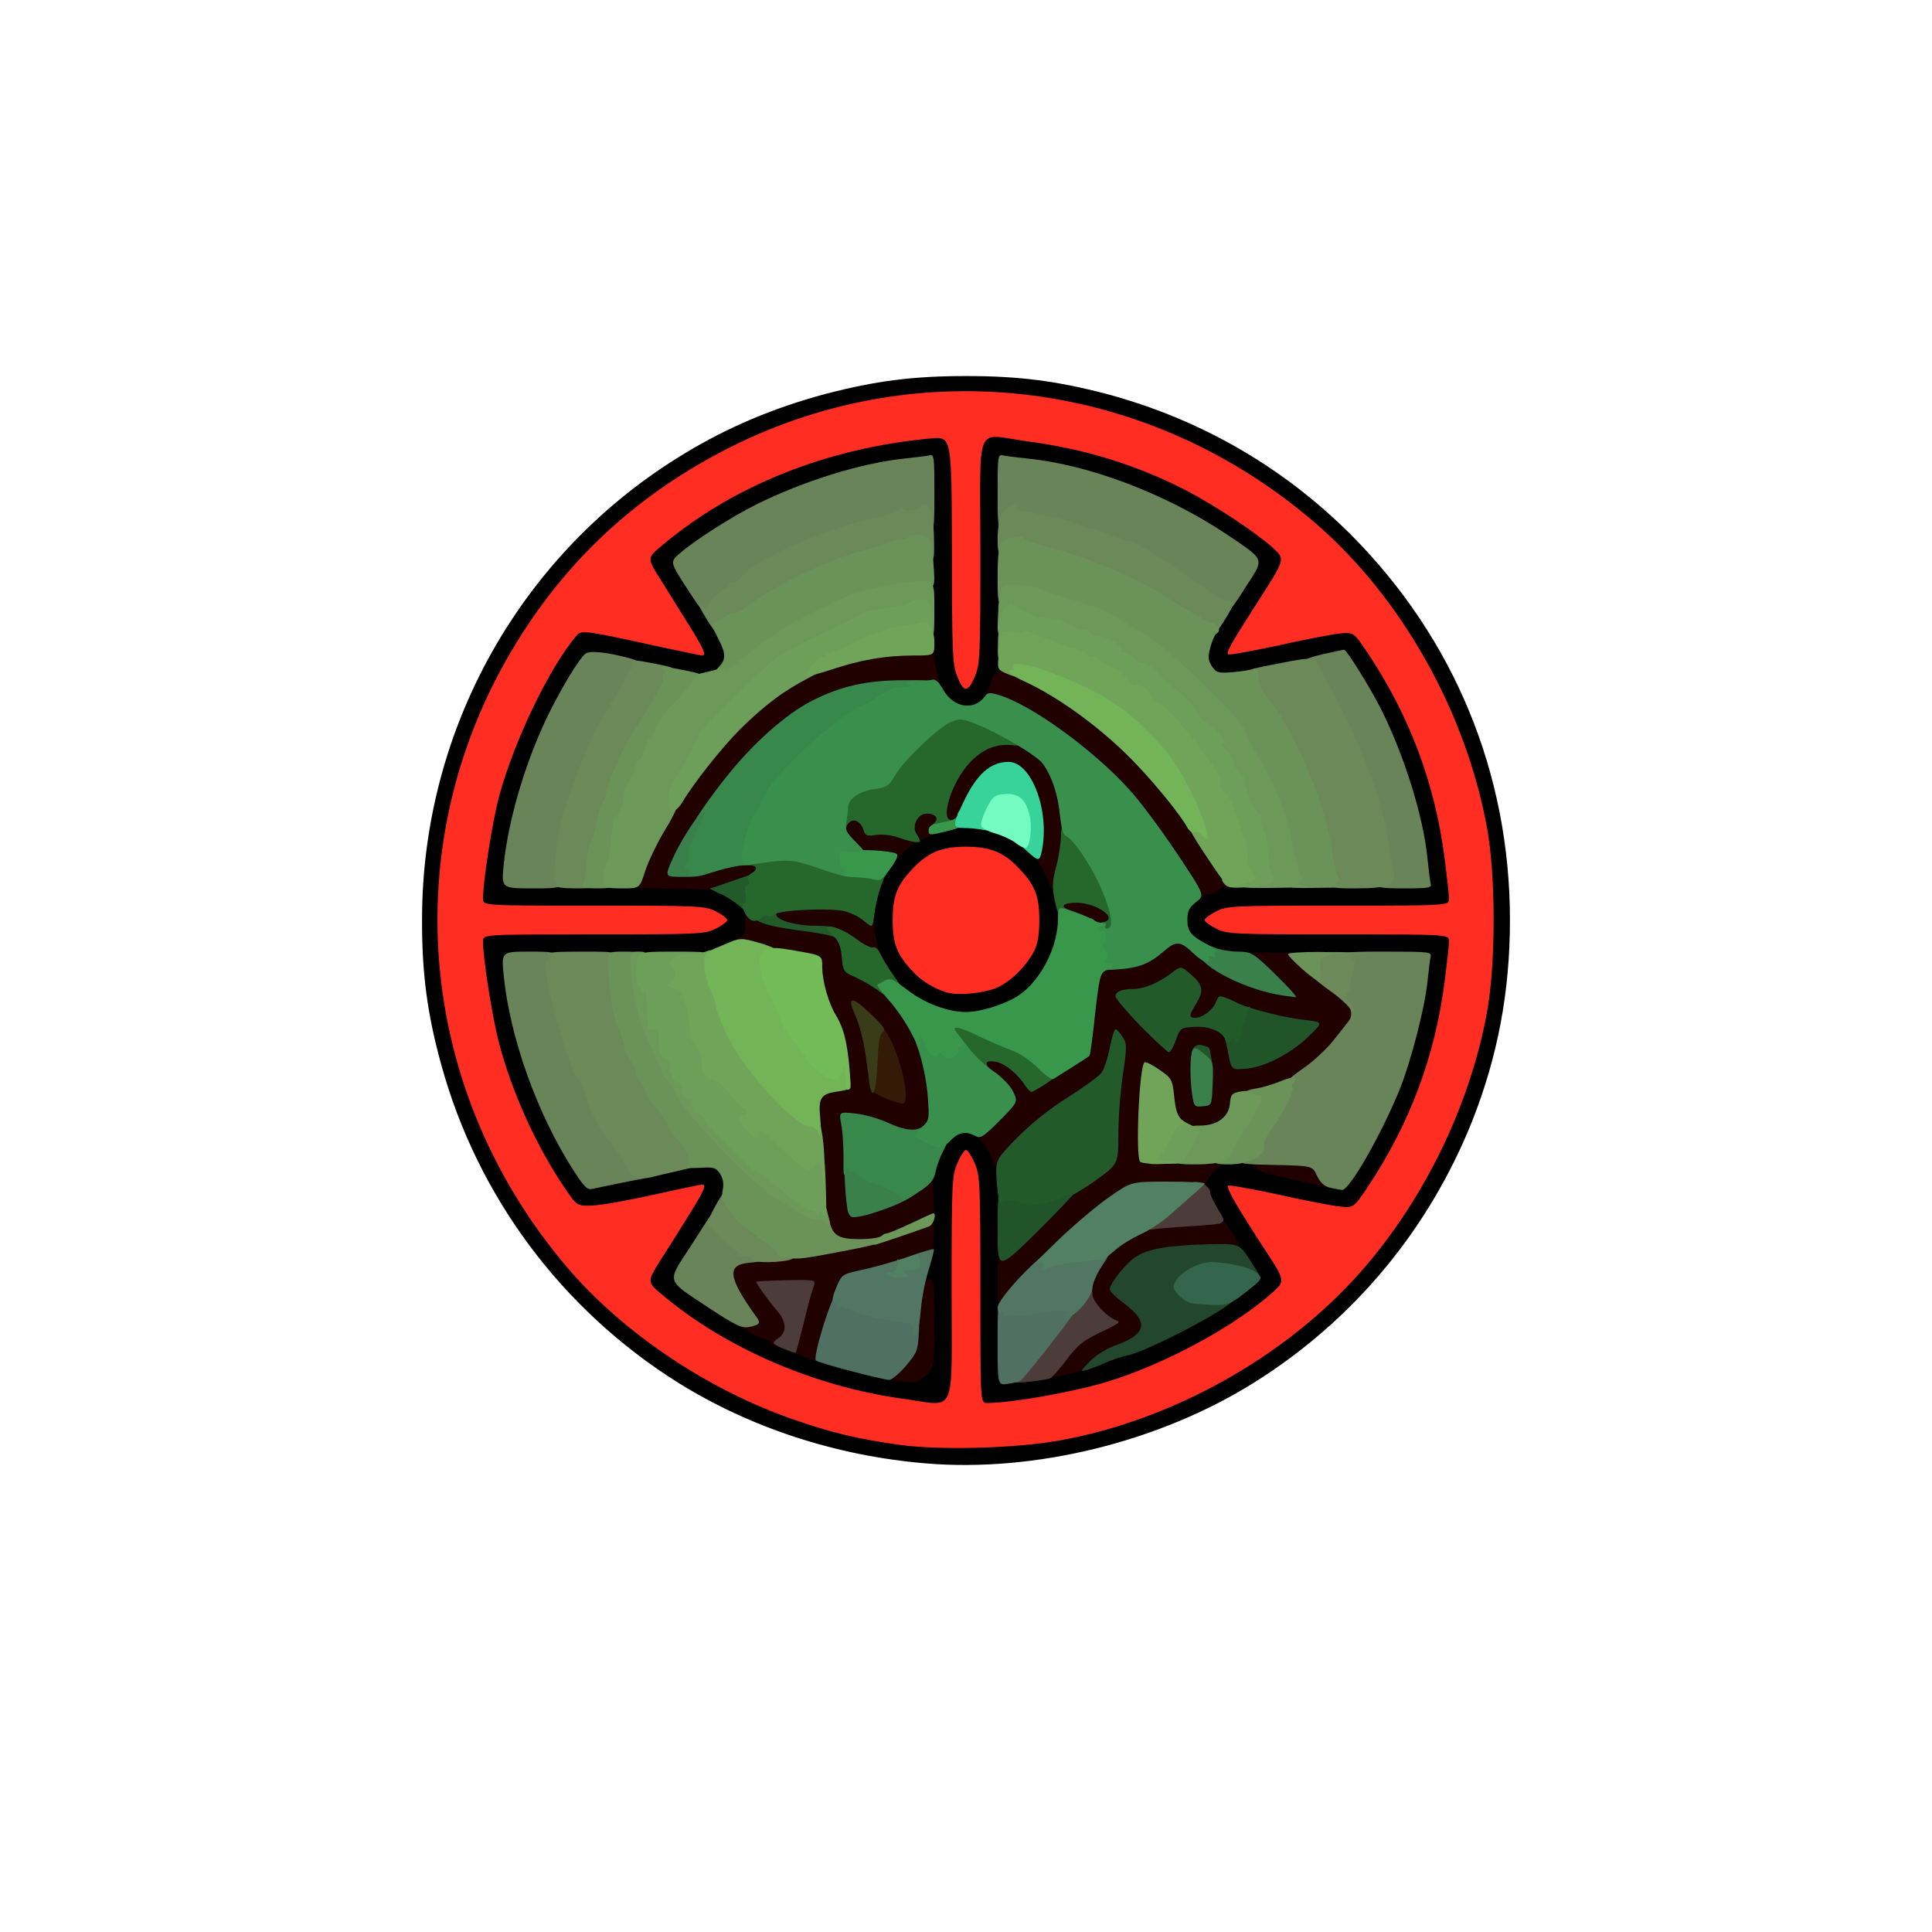 <svg id="a" class="img-fluid" width="672" height="672" version="1.1" viewBox="0 0 6720 6720" xmlns="http://www.w3.org/2000/svg">
 <g id="b">
  <path id="c" d="m3220 5090c-312-26-610-124-862-281-404-254-697-647-823-1105-49-177-68-321-67-509 1-662 346-1275 912-1617 153-93 313-160 492-208 173-45 302-62 488-62s315 17 488 62c325 87 614 253 851 490 359 360 553 830 553 1340 0 251-43 476-132 701-151 377-413 692-758 908-329 206-762 313-1142 281zm432-109c393-69 788-289 1050-586 221-251 381-578 440-903 30-166 30-421 0-584-59-323-218-650-435-898-347-395-917-644-1412-617-576 32-1107 332-1426 806-215 319-334 722-316 1066 32 576 332 1107 806 1426 394 265 850 367 1293 290z"/>
  <path id="d" d="m3110 4895c-306-42-617-176-837-362-71-60-70-77 8-201 112-177 107-166 74-158-121 31-277 56-323 54-56-3-56-3-99-68-100-148-183-334-228-505-28-107-55-296-55-381 0-54 0-54 388-54 237 0 393-4 402-10 38-25-26-30-402-30-388 0-388 0-388-54 0-164 51-405 122-581 77-189 194-378 238-383 21-2 251 40 344 64 34 8 39 19-73-158-78-124-79-141-8-201 255-216 602-350 964-373 102-7 102-7 105 399 2 223 7 409 11 413 22 22 27-48 27-418 0-398 0-398 58-398 140 1 375 46 526 102 167 61 363 173 484 275 73 63 72 77-28 232-44 69-78 126-77 128 2 2 55-9 118-23s151-28 195-31c82-6 82-6 131 68 146 219 234 453 268 716 8 63 15 139 15 169 0 54 0 54-387 54-238 0-394 4-403 10-38 25 26 30 403 30 387 0 387 0 387 54 0 30-7 106-15 169-34 263-122 497-268 716-49 74-49 74-131 68-44-3-132-17-195-31s-116-24-118-22 32 59 77 127c100 155 102 169 28 232-191 161-454 285-718 341-94 20-228 36-297 36-53 0-53 0-53-397 0-387-5-451-30-413-6 9-10 169-10 413 0 397 0 397-67 396-38-1-111-7-163-14zm580-146c47-11 103-28 125-39 22-10 56-21 75-25 86-17 440-215 440-246 0-6-17-36-38-67-65-97-112-179-112-196 0-9-5-16-11-16-20 0-4-89 22-116 21-22 30-24 116-24 70 0 93 3 93 13 0 8 37 21 108 35 59 12 116 25 128 28 18 5 28-5 61-58 118-186 214-447 238-641 7-58 7-58-347-55-348 2-354 2-403-20-79-36-85-45-85-123 0-65 1-69 33-93 19-15 40-26 48-26s20-5 27-12c9-9 102-11 373-9 361 3 361 3 354-56-24-194-120-455-238-641-35-57-42-63-65-57-130 32-272 58-344 62-84 5-87 4-104-21-13-21-15-39-11-82 5-48 17-74 81-176 42-65 76-123 76-128 0-13-174-127-264-172-161-81-359-144-514-163-54-7-54-7-50 369 2 278 0 377-9 380-6 3-14 18-18 34-13 61-73 92-150 78-44-9-70-36-90-94-12-38-15-107-15-410 0-364 0-364-52-357-217 27-473 124-663 251-100 66-118 81-114 91 2 5 38 62 78 127 66 105 75 125 79 176 4 49 1 61-17 79-32 32-118 28-301-14-85-19-157-35-161-35-20 0-136 212-190 347-35 90-84 273-94 356-6 57-6 57 352 57 359 0 359 0 414 28 68 34 83 63 74 140-6 57-6 57-70 85-64 27-64 27-420 27s-356 0-350 58c23 192 120 454 237 639 33 52 44 62 61 58 156-37 278-58 349-62 84-5 87-4 104 21 13 21 15 39 11 82-5 48-17 74-81 176-42 65-76 123-76 128 0 12 209 150 227 150 7 0 13 4 13 8 0 5 18 15 40 22s40 16 40 20 15 11 33 17c17 6 57 21 87 33 75 29 274 80 313 80 18 0 40-9 54-22 22-20 23-29 23-145 0-103-2-123-15-123-18 0-20-55-4-97 7-16 11-84 11-161-1-105 3-146 18-196 27-86 58-116 121-116 67 0 95 16 121 69 23 45 23 53 26 425 3 378 3 378 55 372 29-4 90-16 137-27z"/>
  <path d="m3235 3533c-88-27-147-79-200-179-21-39-25-61-25-132 0-240 125-371 354-372 200-1 331 122 343 322 15 232-123 380-351 377-39 0-93-7-121-16zm210-130c78-39 138-128 138-203 0-109-114-224-223-224s-223 115-223 224c-1 92 79 188 183 221 31 10 85 2 125-18z"/>
 </g>
 <g id="e" fill="#210000">
  <path id="f" d="m3118 4803c-49-5-49-23 2-80 22-25 40-55 40-67 1-40 20-203 26-220 3-9 15-16 25-16 12 0 16 5 13 15-4 9 0 15 10 15 14 0 16 19 16 152 0 151 0 152-27 180-15 15-36 27-47 26-12-1-38-3-58-5z"/>
  <path d="m3640 4773c0-35 72-123 126-154 44-26 44-26 24-44-16-15-20-31-20-85 0-56 4-73 29-112 63-100 139-134 317-144 132-7 132-7 168 51 21 31 34 60 31 64-4 3-64 9-133 12-145 7-196 23-242 75-16 19-30 38-29 42 0 4 19 21 42 37 39 29 42 34 45 84 4 62-11 84-67 102-20 7-56 22-81 35s-82 32-127 42c-83 19-83 19-83-5z"/>
  <path id="g" d="m2800 4720c-25-10-62-24-82-31-21-7-38-15-38-19s-18-13-40-20-40-17-40-22c0-4-7-8-16-8-11 0-15-6-11-19 2-10-8-40-24-67-31-53-40-143-16-161 6-6 57-13 112-16s130-11 166-18c66-12 66-12 51-42-10-20-18-82-24-181-5-83-11-188-14-234-7-92 1-112 45-112 47 0 55-12 48-80-3-39-15-81-32-114-36-67-55-131-55-182 0-42 0-42-47-49-27-3-87-15-135-26-73-17-88-24-88-40 0-10 7-19 15-19 14 0 21-37 15-79-1-10 9-12 39-9 33 3 41 0 41-13 0-22 39-29 164-29 168 0 203 17 208 100 2 30 10 65 16 77 12 22 11 23-23 23-20 0-45-5-56-10-16-9-19-7-19 9 0 14 16 27 55 45 110 50 199 175 230 321 20 97 20 229-1 249-23 23-124 21-172-3-20-10-53-23-72-28-35-10-35-10-31 120 4 175 2 170 71 146 30-11 80-35 112-54 94-59 95-58 96 103 1 75-2 142-6 149-8 12-140 55-225 73-56 11-59 14-78 57-10 25-31 87-47 139-15 52-31 94-37 93-5-1-30-9-55-19zm-22-200c9-35 9-35-34-32-43 4-43 4-11 42 17 22 33 36 34 32s6-23 11-42zm312-821c-11-31-27-64-35-75-13-17-14-14-9 41 8 91 13 105 37 114 31 12 33-12 7-80z"/>
  <path d="m3470 4454c0-96 0-96 118-211 64-62 152-139 195-169 77-54 77-54 77-168 0-63 3-123 7-133 6-16 4-16-18 3-13 11-64 46-114 77-53 33-122 89-170 137-44 44-85 80-91 80s-17-18-24-41c-8-22-24-50-37-62-12-12-23-26-23-32 0-5 23-32 50-60 58-59 58-71-1-109-35-23-39-31-39-66 0-40 0-40 44-40 58 0 85 11 123 50 32 33 32 33 113-16 49-30 82-57 85-69 2-11 9-74 16-140 6-66 16-126 21-132 6-8 33-13 65-13 59 0 99-16 151-61 26-23 42-29 78-29 41 0 52 6 97 46 48 43 111 81 175 105 27 10 27 10 0-18-16-16-28-38-28-50 0-19 6-20 93-20 91 0 92 1 137 37 25 20 71 56 103 79 56 41 57 42 57 92 0 27-4 55-10 62-5 7-27 35-49 63-70 92-173 153-296 175-63 12-64 13-67 47-5 55-42 77-133 77-95 0-112-14-121-102-5-50-11-66-30-78-22-14-23-14-29 38-3 28-5 88-3 132 3 80 3 80 141 83 113 2 137 5 137 17 0 8-6 15-13 15-16 0-51 37-60 63-4 9-2 17 3 17 6 0 10 4 10 9 0 4-54 6-120 3-119-5-119-5-202 52-48 33-146 119-234 206-83 83-159 150-168 150-14 0-16-14-16-96zm715-732c-10-56-18-28-9 35 6 43 9 50 12 29 2-16 1-45-3-64zm237-74c31-17 64-38 73-48 16-18 15-19-22-25-21-3-77-18-125-33-80-25-87-26-97-10-8 13-6 18 9 23 26 8 36 29 45 87 7 45 9 47 34 42 14-4 52-20 83-36zm-327-108c8 0 15-9 15-20 0-12 7-34 15-49 13-26 13-30-4-45-13-12-21-14-26-7-11 19-66 43-114 50-46 7-46 7 13 69 60 63 60 63 72 32 7-16 20-30 29-30z"/>
  <path id="h" d="m4485 4100c-74-16-119-31-117-38 1-7-7-12-19-12s-19-5-17-12c7-20 251-23 267-4 15 18 27 96 15 95-5-1-63-14-129-29z"/>
  <path id="i" d="m3760 3225c-14-7-37-18-52-23-21-9-28-21-37-62-12-56-51-139-74-159-12-9-13-19-6-44 5-18 9-43 9-58 0-47-31-129-61-164-30-33-32-34-59-20-38 20-72 62-101 128-23 54-25 55-76 66-72 14-136 45-165 80-24 28-27 28-96 23-67-4-75-7-102-39-32-36-41-98-18-121 22-22 84-15 105 12 14 18 30 25 71 28 46 5 52 3 52-14 0-42 19-58 65-58 25 0 45-4 45-10 0-30 48-128 79-163 47-52 85-67 168-67 78 0 125 24 162 83 49 80 68 287 36 393-22 74-23 74 48 74 39 0 75 6 97 18 32 16 35 21 35 62 0 45 0 45-50 47-27 1-61-4-75-12z"/>
  <path id="j" d="m4054 2983c-150-226-330-397-524-496-47-24-91-46-98-48-11-4-10-10 2-34 9-17 16-36 16-43s6-15 14-18 12-12 9-20c-16-43 146 17 264 97 125 85 250 201 345 319 20 25 75 103 122 175 85 128 106 183 67 170-10-3-24 1-31 10-7 8-21 15-31 15s-21 5-24 10c-16 25-40 0-131-137z"/>
  <path id="k" d="m2485 3100c-11-5-80-9-152-9-133-1-133-1-133-29 0-94 184-394 337-548 177-180 335-250 586-261 127-6 127-6 127 29 0 20 6 53 14 74 13 39 13 39-98 39-255 1-441 111-647 385-67 90-126 180-139 215-12 31-4 32 82 5 36-11 91-20 131-20 67 0 67 0 67 41 0 38-2 41-46 60-55 25-102 32-129 19z"/>
 </g>
 <g id="l" fill="#341b08">
  <path id="m" d="m3082 3821c-24-10-48-24-53-32-10-16-12-151-3-198 10-46 36-40 67 17 46 84 75 233 45 231-7-1-32-9-56-18z"/>
 </g>
 <g id="n" fill="#383c17">
  <path id="o" d="m3026 3778c-2-13-9-61-15-107s-22-107-35-137c-33-71-14-72 56-4 42 40 50 53 38 60-10 6-15 36-18 109-4 94-16 131-26 79z"/>
 </g>
 <g id="p" fill="#22472c">
  <path id="q" d="m3790 4736c21-22 57-45 92-57 106-39 114-80 31-143-29-21-53-44-53-51 0-21 59-95 93-115 43-27 112-38 245-42 113-3 113-3 154 61 45 72 50 69-85 42-53-11-60-10-97 10-22 13-40 26-40 30 0 18 36 32 95 37 36 2 65 8 65 12 0 24-298 181-370 195-19 4-53 15-75 25s-51 21-65 25c-24 7-23 5 10-29z"/>
 </g>
 <g id="r" fill="#22542a">
  <path id="s" d="m3470 4280c0-140 0-140 44-140 25 0 57 5 72 10 21 9 35 6 66-10 43-22 98-27 98-8 0 7-63 74-140 150-140 138-140 138-140-2z"/>
  <path id="t" d="m4273 3669c-5-30-13-61-17-70-5-11-1-18 12-21 14-4 22-18 27-47 5-31 11-41 21-37 57 22 160 47 218 53 69 8 69 8 22 54-62 61-152 109-219 116-53 5-53 5-64-48z"/>
  <path id="u" d="m4156 3691c-24-27-5-65 27-55 27 8 23 3 30 42 6 29 4 32-17 32-12 0-31-9-40-19z"/>
 </g>
 <g id="v" fill="#235a2a">
  <path id="w" d="m3570 4188c0-5-4-7-9-3-5 3-12 2-15-3-5-9-47-9-63 1-7 4-12-20-16-71-5-77-5-77 71-155 49-49 113-101 176-140 54-34 106-72 116-84 10-13 23-52 30-88s16-65 20-65 15 11 24 26c16 23 16 33 2 130-9 57-16 152-16 209 0 104 0 104-82 163-46 32-85 55-86 50-2-5-15-2-29 7-29 19-123 36-123 23z"/>
  <path id="x" d="m3968 3570c-48-50-88-97-88-104 0-17 22-26 61-26 37 0 89-21 133-55 34-26 34-26 70 6 41 36 44 55 16 101-25 41-25 48-2 48 25 0 62-28 72-56 9-23 10-23 47-8 21 9 43 20 49 25s15 5 19 1c5-4 4 0-1 8-4 8-9 20-11 25-19 81-30 108-37 90-5-15-9-17-15-6-7 11-11 10-20-6-14-28-60-45-112-41-42 3-45 5-59 46-8 23-19 42-24 42s-49-41-98-90z"/>
  <path id="y" d="m2905 3261c-5-5-46-14-90-20-150-19-184-30-224-72-20-21-56-47-81-58s-43-21-40-21 37-12 75-25c39-14 75-26 80-27 6-2 9 20 8 55-2 57-2 57 47 57 27 0 52 5 55 10 3 6-3 10-14 10-12 0-21 5-21 11 0 19 68 39 132 39 70 0 92 9 86 34-2 12-6 14-13 7z"/>
 </g>
 <g fill="#26672b">
  <path id="z" d="m3566 3776c-26-40-68-75-99-82-34-7-44 0-27 21 11 13 8 15-23 15-32 0-41-7-81-59-35-45-46-68-46-95 0-35 1-36 40-36 26 0 59 11 93 29 28 16 77 37 106 46 54 18 151 94 151 119 0 9-54 46-91 64-3 1-14-8-23-22z"/>
  <path id="aa" d="m3053 3444c-18-13-52-33-76-44-43-19-45-21-49-72-4-39-12-57-31-74-58-49 16-38 83 13 24 18 50 31 57 28 8-3 18 7 25 23 7 15 27 48 46 75 31 43 32 47 13 47-11 0-24 7-28 15-7 12-14 10-40-11z"/>
  <path id="ab" d="m3810 3236c0-18 6-25 23-28 63-9-15-68-90-68-43 0-57 12-28 24 24 9 18 26-9 26-22 0-26-7-37-57-10-49-9-68 5-120 9-34 16-80 16-102 0-42 9-49 44-35 51 19 165 238 166 316 0 58-8 68-51 68-35 0-39-3-39-24z"/>
  <path id="ac" d="m3007 3205c-15-14-45-29-67-35-48-13-226-5-245 10-8 7-19 9-24 6-5-4-16 0-23 7-7 8-21 12-31 9-21-5-44-55-28-60 6-2 8-16 4-33-3-18-1-29 5-29s9-7 5-16c-4-10 0-20 10-26 23-12 21-28-3-28-12 0-17-5-14-14 18-46 152-49 279-6 49 16 103 30 121 30 54 0 95 11 85 24-13 17-33 84-40 137-6 47-6 47-34 24z"/>
  <path id="ad" d="m3125 2913c-24-8-55-12-77-9-30 5-38 3-43-13-10-32-32-46-50-31-9 7-14 19-11 27s-2 13-14 13c-23 0-26-32-11-108 10-52 31-68 93-77 42-6 50-11 72-48 29-51 138-157 185-182 52-26 120-16 214 30 59 30 77 44 77 60 0 18-5 20-39 17-58-6-104 14-149 62-65 70-105 206-59 198 13-2 18 2 15 15-2 14-14 19-51 21-50 3-58-3-30-23 21-16 9-35-23-35s-54 42-36 71c7 10 12 21 12 24 0 9-33 3-75-12z"/>
 </g>
 <g id="ae" fill="#4c3d3a">
  <path id="af" d="m3520 4792c0-29 230-306 258-310 18-3 22 1 22 21 0 24 50 78 82 89 17 7 15 9-62 46-52 25-74 43-110 91-25 33-50 62-57 65-6 3-39 8-72 12-57 6-61 5-61-14z"/>
  <path id="ag" d="m2730 4693c-47-20-47-21-22-39 30-21 28-57-6-96-29-34-72-93-72-100 0-1 47-4 105-5 104-2 104-2 94 25-6 15-21 71-34 126-14 54-26 100-27 101-2 1-19-4-38-12z"/>
  <path id="ah" d="m3990 4261c0-27 137-151 168-151 25 0 52 21 52 41 0 6 13 33 29 59 29 47 29 47-83 54-61 4-124 9-139 11-22 4-27 2-27-14z"/>
 </g>
 <g id="ai" fill="#34654d">
  <path id="aj" d="m4144 4533c-12-2-32-15-44-28-21-22-22-28-11-49 18-32 81-66 123-66 61 0 142 20 162 39 18 18 17 20-40 65-55 43-63 46-114 45-30-1-65-4-76-6z"/>
 </g>
 <g id="ak" fill="#39804b">
  <path id="al" d="m2950 4216c-4-12-9-57-11-101-4-71-2-80 15-83 10-2 32 6 48 18s59 34 96 48c50 20 68 33 70 48 3 18-8 26-60 48-35 14-82 30-106 35-40 8-44 7-52-13z"/>
  <path id="am" d="m4146 3804c-8-64-7-136 3-152 6-10 15-7 40 14 31 26 32 28 29 103-3 76-3 76-34 79-30 3-31 1-38-44z"/>
  <path id="an" d="m4465 3463c-127-17-295-102-295-149 0-29 17-34 57-17 18 7 54 13 80 13 46 1 51 3 130 80 45 44 77 79 70 79-7-1-25-4-42-6z"/>
  <path id="ao" d="m2338 2990c36-81 113-194 135-198 28-6 21 51-14 113-27 48-30 62-24 100 6 45 6 45-59 45-64 0-64 0-38-60z"/>
 </g>
 <g id="ap" fill="#39884b">
  <path id="aq" d="m3137 4166c-3-7-37-26-76-40-38-15-75-34-81-41-7-8-16-12-21-9s-9-1-10-8-5-2-9 12c-5 16-7-1-6-50 0-41-3-95-8-119-8-44-8-44 48-38 31 3 81 17 112 31 64 30 106 33 128 10 14-14 16-14 16 0 0 9 15 23 33 32 17 9 33 17 34 18 2 2-6 20-17 41s-23 54-26 72c-5 25-17 41-48 62-61 41-63 42-69 27z"/>
  <path d="m2402 3043c-6-2-10-9-6-14 3-5 0-9-7-9-8 0-8-4-1-13 6-7 9-22 6-33-3-12 9-47 30-87 36-70 37-82 4-44-28 31 47-77 96-138 95-120 210-222 301-268 101-51 190-71 320-71 106-1 120 1 123 16s-4 18-32 18c-20 0-36 5-36 10 0 6-16 10-35 10-23 0-49 10-77 30-22 17-45 30-50 30s-39 20-76 44c-104 69-282 252-282 291 0 7-8 23-18 36-21 28-42 94-42 133 0 23-4 26-32 26-18 0-62 9-96 20-67 21-70 21-90 13z"/>
 </g>
 <g id="ar" fill="#39904c">
  <path id="as" d="m3230 3977c-25-12-47-23-49-24s9-14 24-29c27-27 28-30 22-110-3-47-17-115-31-158-15-42-26-79-26-81 0-3 15-5 33-5 27 0 35 5 44 30 12 33 36 39 59 15 22-22 27-19 62 28 17 24 55 61 85 81 32 22 61 52 71 73 17 36 17 36-47 101-57 57-67 63-85 53-33-18-58-13-88 18-29 29-29 29-74 8z"/>
  <path id="at" d="m3802 3308c-16-91-16-126 0-110 7 7 20 12 31 12 10 0 15 5 12 10-3 6-2 10 4 10 25 0 20-44-13-126s-102-187-130-197c-8-3-15-31-19-69-7-75-29-140-61-183-24-30-158-109-242-141-38-14-48-15-76-3-43 18-163 132-194 185-22 38-30 43-73 49-52 7-91 34-91 64 0 10-3 33-6 50-6 27-1 36 35 72 47 47 52 69 16 69-20 0-25 5-25 25 0 33-15 32-126-6-91-31-100-31-224-13-25 3-42 3-38-1 4-5 4-13-1-19-9-12 26-134 46-158 7-7 17-27 23-42 15-41 53-88 140-173 68-67 196-163 218-163 5 0 28-13 50-30 29-21 54-30 79-30 28 0 34-3 23-10s-4-10 27-10c23 0 48-3 56-6 10-3 22 8 38 35 35 63 107 74 144 24 11-15 18-15 51-5 112 34 326 189 452 328 35 38 108 136 163 218 100 150 100 150 70 173-25 20-31 32-31 62 0 42 13 57 75 89 22 12 34 21 27 22-7 0-10 5-6 12 5 8 2 9-10 5-9-4-14-3-11 2s0 13-6 16c-6 4-27-9-48-29-45-43-60-45-103-7-51 44-87 58-164 63-70 5-70 5-82-64z"/>
 </g>
 <g fill="#39974b">
  <path id="au" d="m3610 3715c-26-26-63-52-90-61-25-9-78-32-118-51-73-36-99-38-69-5 20 22 22 42 5 42-6 0-8 3-5 7 10 10-13 33-33 33-10 0-21-6-23-12-4-10-7-10-14-1-12 17-30 3-47-37-15-35-15-35-16-6 0 26-4 22-30-30-16-32-50-83-76-112-25-29-45-54-43-56s14-8 26-15c20-10 29-6 80 33 60 46 140 76 203 76 51 0 136-27 182-57 78-52 138-169 138-269 0-42 0-42 58-22 31 11 61 24 67 29 5 5 18 10 30 10 16 1 17 2 3 6-21 5-24 23-5 23 7 0 13 9 14 20s-3 20-9 20-4 10 5 24c12 17 13 26 4 35-8 8-7 11 6 11 24 0 21 13-5 25-21 9-24 22-39 152-8 79-17 144-20 146-4 4-99 64-125 80-6 3-30-14-54-38z"/>
  <path id="av" d="m3040 3059c-14-4-44-7-67-8-33-1-41-4-37-16 4-8 1-15-5-15s-11-14-11-31c0-31 1-31 35-26 20 3 33 2 31-2-6-9 113-2 131 8 9 5 3 20-20 52-28 39-35 44-57 38z"/>
  <path id="aw" d="m3230 2888c0-10 9-19 23-22 12-3 34-7 50-11 15-3 27-12 27-20s5-15 10-15c6 0 10 13 10 29 0 26-4 29-60 43-57 14-60 14-60-4z"/>
 </g>
 <g id="ax" fill="#4f7062">
  <path id="ay" d="m3470 4674c0-144 0-144 24-144 13 0 26 5 28 10 2 7 30 5 82-6 82-17 146-12 146 10 0 10-163 221-199 257-3 4-23 9-43 12-38 6-38 6-38-139z"/>
  <path id="az" d="m2960 4769c-63-16-118-33-122-37-12-12 54-223 70-230 8-3 29 2 46 10 58 28 101 40 173 50s72 10 69 75c-3 60-7 69-45 114-23 27-50 49-59 49-9-1-69-14-132-31z"/>
 </g>
 <g id="ba" fill="#517762">
  <path d="m3178 4644c-3-5-4-16-3-24 1-9-5-16-14-17-65-4-175-30-223-54-10-5-18-4-21 4-3 7-6 5-6-5-1-9-6-18-12-20s-3-20 10-50c19-46 19-46 98-63 43-10 114-30 158-46 44-15 81-26 83-24s-6 34-18 72c-12 37-24 100-27 138-6 70-16 105-25 89z"/>
  <path id="bb" d="m3709 4579c-12-7-12-9 1-10 10 0 9-3-5-8-10-4-46-2-80 5-74 16-135 18-135 3 0-5-4-7-10-4s-10-4-10-17c1-34 165-205 183-190 10 8 39 7 110-5 53-10 99-15 102-11 3 3-10 29-30 58-19 28-35 64-35 79-1 35-71 113-91 100z"/>
 </g>
 <g id="bc" fill="#528062">
  <path id="bd" d="m3095 4439c-19-7-18-10 5-13 15-2 30-28 23-41-4-5-3-7 1-3 4 3 19 0 33-7 15-8 30-12 35-9 13 8 9 52-4 51-7 0-22 1-33 2-17 1-18 3-5 11 8 5 11 10 5 11-5 0-17 2-25 3-8 2-24 0-35-5z"/>
  <path d="m3625 4410c13-22-7-31-28-13-12 10 25-27 82-82s138-123 180-152c76-53 76-53 204-53 70 0 127 3 127 6s-15 17-32 32c-18 15-55 48-83 73-27 25-75 57-105 71-31 14-72 39-92 57-21 18-39 32-42 32-4-1-9-1-13 0-5 1-15 2-23 3-103 11-151 20-156 27-3 5-10 9-15 9-6 0-7-4-4-10z"/>
 </g>
 <g id="be" fill="#6a8459">
  <path id="bf" d="m2470 4552c-157-104-152-87-68-217 39-61 72-112 74-114s21 13 42 35c59 61 90 84 112 84 15 0 20 7 20 24 0 22-5 25-41 28-83 6-78 50 23 190 15 21 10 26-28 34-24 4-46-6-134-64z"/>
  <path id="bg" d="m1996 4073c-127-197-222-462-244-680-8-83-8-83 90-83 97 0 97 0 97 53 0 28 4 74 10 100 21 91 74 242 92 262 9 11 21 34 25 50 11 50 54 135 83 164 14 15 35 45 46 66 11 22 26 44 33 48 11 7 18 47 8 47-5 0-139 27-174 35-19 5-29-5-66-62z"/>
  <path id="bh" d="m4626 4131c-19-4-33-17-45-41-16-35-16-35-144-38-121-2-127-4-127-23 0-12 8-23 20-26 13-3 24-19 30-43 5-20 27-59 47-85 20-27 42-63 48-81 7-22 30-45 75-76 36-24 84-69 108-99 23-30 47-59 52-66 18-22 11-51-17-73-26-20-26-23-15-66 7-24 12-58 12-74 0-30 0-30 156-30 143 0 155 1 150 18-2 9-7 49-11 87-9 89-55 268-94 368-63 157-177 358-203 356-7-1-26-4-42-8z"/>
  <path id="bi" d="m1752 3008c17-165 80-373 163-538 45-89 101-181 121-196 14-12 74-6 152 15 36 10 42 15 42 39 0 16-22 63-53 113-71 114-91 154-139 278-58 153-71 206-71 294-1 77-1 77-112 77s-111 0-103-82z"/>
  <path id="bj" d="m4790 3072c0-10 4-22 10-28 14-14-5-131-42-259-32-110-181-428-213-455-30-25-16-38 54-54 39-9 73-16 76-16 9 0 90 130 129 207 81 162 147 374 161 518 4 39 9 78 11 88 5 15-4 17-90 17s-96-2-96-18z"/>
  <path id="bk" d="m2393 2052c-63-97-63-97-30-126 48-43 182-129 267-171 164-82 368-145 516-160 38-4 77-9 87-11 16-5 17 6 17 130 0 129-1 136-20 136-13 0-20-7-20-20 0-26-23-26-131 0-230 56-393 130-491 222-17 15-34 28-39 28-11 0-59 49-59 60 0 6-8 10-17 10-12 0-41-37-80-98z"/>
  <path d="m4240 2121c-25-6-34-11-119-74-76-56-195-128-221-133-14-3-46-14-72-25-26-10-53-19-61-19s-28-7-45-16c-17-8-55-19-84-25-127-23-128-23-128-5 0 9-8 16-20 16-19 0-20-7-20-131 0-119 1-130 18-125 9 2 48 7 86 11 214 21 482 123 692 263 136 92 133 82 68 182-29 47-57 86-61 86-5 1-19-1-33-5z"/>
 </g>
 <g id="bl" fill="#6b8959">
  <path d="m2615 4380c4-6-7-10-25-10s-29-4-25-10c3-5 2-10-3-10-13 0-104-90-100-100 16-42 55-109 64-110 6 0 24 18 38 39 15 22 39 48 53 58 77 55 118 87 121 95 2 4 10 8 18 8s14 8 14 19c0 13-10 20-31 25-50 10-131 7-124-4z"/>
  <path id="bm" d="m2200 4087c-8-7-24-30-35-52-11-21-32-51-46-66-29-29-72-114-83-164-4-16-16-39-25-50-39-43-136-415-109-415 6 0 8-7 4-15-5-13 13-15 120-15 125 0 125 0 124 38-2 68 12 156 31 198 10 22 19 49 19 60 0 10 9 33 20 49 11 17 20 37 20 46s6 22 14 28c8 7 17 23 20 36s19 38 36 56c16 18 35 46 41 62 7 17 26 43 41 57 19 19 30 41 34 72 6 44 6 44-52 57-33 8-75 17-94 22-46 12-62 11-80-4z"/>
  <path d="m4701 3518c-1-10-32-41-71-69-68-49-70-52-70-95 0-44 0-44 128-42 70 1 101 3 70 5-32 2-58 8-58 13 0 6 4 10 9 10s3 21-5 46c-7 26-11 50-8 55s0 9-5 9c-16 0-13 21 5 41 9 10 14 24 11 31-4 8-6 7-6-4z"/>
  <path id="bn" d="m1934 3081c4-5 2-11-2-13-11-4 3-148 21-218 18-68 88-252 118-311 13-24 43-75 68-114 24-38 44-76 44-82 0-7 4-13 9-13 4 0 8-8 8-19 0-17 3-17 76-3 76 15 76 15 70 53-6 36-27 77-88 175-14 21-33 53-44 69-21 34-74 161-74 178 0 7-6 24-14 38-7 14-16 43-20 65-4 21-14 58-22 82-8 23-14 61-14 82 0 40 0 40-71 40-40 0-68-4-65-9z"/>
  <path id="bo" d="m4603 2998c-12-102-57-246-109-351-38-75-97-172-124-202-10-11-21-41-25-67-8-53-18-47 122-74 76-15 94-16 107-5 9 8 54 89 99 180 86 173 138 323 157 456 5 39 14 83 18 100 12 43-17 55-137 55-97 0-97 0-108-92z"/>
  <path id="bp" d="m2461 2159c-34-56-38-68-16-49 10 8 15 9 15 2 0-14 52-67 63-64 4 1 10-5 13-13s10-13 14-10c5 3 15-3 22-12 49-67 294-175 480-213 32-6 65-18 73-26 8-9 15-11 15-6s15 9 33 8c17-2 31-7 30-13s5-10 15-9c20 3 31 51 31 139 1 51-1 57-19 57-15 0-20-7-20-24 0-23-3-24-37-20-21 3-47 10-58 14-11 5-49 16-84 25-125 31-297 115-410 200-19 14-41 25-50 25s-27 9-41 20-28 20-31 20-20-23-38-51z"/>
  <path id="bq" d="m4178 2195c-20-7-72-37-114-66-118-79-276-149-439-194-33-9-70-21-83-26-17-7-24-5-28 6-4 8-15 15-25 15-16 0-19-8-19-57 0-32 6-69 13-82 14-27 63-52 54-27-4 11 2 14 22 14 16-1 33 2 39 6 7 4 37 11 67 16 31 5 70 16 87 25 17 8 37 15 45 15s35 9 61 19c26 11 58 22 72 25 26 5 145 77 221 133 98 72 93 69 124 72 8 0 15 5 15 10 0 13-62 111-69 110-3 0-23-7-43-14z"/>
 </g>
 <g fill="#ff2d22">
  <path id="br" d="m3125 5025c-143-20-234-42-363-87-297-102-594-301-787-527-550-645-605-1545-136-2242 177-264 410-467 702-614 668-335 1461-231 2036 266 298 258 521 654 595 1057 31 167 31 475 0 644-60 325-219 652-440 903-262 296-656 516-1050 586-153 27-418 34-557 14zm185-539c0-370 1-397 20-440 10-25 24-46 30-46s20 21 30 46c19 43 20 70 20 440 0 394 0 394 23 394 84 0 289-36 412-72 201-60 450-194 583-314 43-39 43-39-36-159-95-147-127-203-120-211 4-3 80 11 170 30 89 20 186 39 214 42 52 6 52 6 101-67 146-219 234-453 268-716 8-63 15-125 15-139 0-24 0-24-385-24-367 0-388-1-425-20-22-11-40-25-40-30s18-19 40-30c37-19 58-20 425-20 385 0 385 0 385-24 0-14-7-76-15-139-34-263-122-497-268-716-49-73-49-73-101-67-28 3-125 22-214 42-90 19-166 33-170 30-7-8 8-35 110-194 88-137 88-137 46-176-61-55-202-148-304-201-171-88-352-144-552-170-184-25-162-76-162 379 0 372-1 397-20 441-24 56-39 54-62-6-15-39-17-92-17-438-1-393-1-393-73-386-361 33-688 164-935 372-53 44-53 44-4 121 26 42 71 114 99 159 50 80 60 103 44 103-4 0-70-14-146-30-253-56-274-59-289-41-95 110-218 366-271 561-23 86-56 295-56 356 0 24 0 24 385 24 367 0 388 1 425 20 22 11 40 25 40 30s-18 19-40 30c-37 19-58 20-425 20-385 0-385 0-385 24 0 59 32 262 55 351 45 172 129 359 228 505 44 65 44 65 98 63 30-1 126-18 214-38 87-19 163-35 167-35 16 0 7 22-42 100-27 44-72 116-100 159-50 80-50 80 3 124 220 186 531 320 837 362 190 26 170 71 170-379z"/>
  <path id="bs" d="m3290 3451c-46-15-85-39-116-73-54-57-69-95-69-178s15-121 69-178c53-57 101-77 186-77s133 20 186 77c54 57 69 95 69 178 0 54-6 85-19 110-26 49-74 98-121 122-43 22-144 33-185 19z"/>
 </g>
 <g id="bt" fill="#6b9259">
  <path d="m2722 4373c-12-2-20-8-18-11 4-6-20-26-121-98-12-9-34-33-48-55-22-30-26-46-21-71 4-21 1-39-10-56-14-21-22-23-69-20-37 2-51 0-45-8 14-16 0-56-30-85-14-14-32-39-39-56-6-16-25-44-41-62-17-18-33-43-36-56s-12-29-20-36c-8-6-14-19-14-28s-9-29-20-46c-11-16-20-39-20-49 0-11-9-38-19-60-19-42-32-119-36-213-2-53-2-53 56-53s58 0 58 53c-1 50 28 174 49 213 21 38 52 111 52 121 0 6 7 17 16 24 9 8 25 32 35 54 31 71 285 333 359 370 19 9 49 28 67 41 17 13 40 24 51 24 14 0 21 9 26 32 11 55 31 68 106 68 38 0 71-5 78-12 9-9 12-8 12 5 0 19-25 26-185 56-109 21-129 22-173 14z"/>
  <path id="bu" d="m4220 4035c0-8 26-54 57-102 39-60 56-96 54-114-2-23 2-27 38-33 21-3 60-15 85-25 25-11 48-16 51-11s1 11-5 15-8 11-5 16c8 12-27 84-69 142-19 26-33 54-30 62 13 32-50 65-121 65-42 0-55-4-55-15z"/>
  <path d="m4532 3373c-28-25-52-49-52-54s48-8 108-8c59 1 94 4 77 6-75 9-77 11-72 54 2 22 2 41-2 43-4 3-30-16-59-41z"/>
  <path id="bv" d="m2027 3078c5-7 11-31 12-53 5-69 7-79 18-100 6-11 14-39 18-63s13-56 21-70c8-15 14-32 14-39 0-17 53-144 74-178 11-16 30-48 44-69 58-92 82-138 77-146-3-5 0-12 5-15 7-5 5-11-6-20-13-9 4-8 64 4 74 14 82 18 82 39 0 22-23 54-93 126-20 21-40 49-43 62s-12 28-19 34c-8 6-17 24-20 40s-13 34-21 41c-8 6-14 19-14 29 0 9-9 29-20 43s-20 37-20 51c0 28-19 76-30 76-4 0-11 36-14 80-4 44-12 82-17 85-5 4-9 17-9 31 0 23-3 24-56 24-44 0-54-3-47-12z"/>
  <path id="bw" d="m4480 3063c0-95-52-254-125-385-30-54-55-101-55-105 0-31-254-278-338-330l-100-60c-52-32-66-37-167-68-49-15-99-31-110-36-41-17-75-14-75 6 0 8-9 15-20 15-19 0-20-7-20-98 0-63 4-104 13-114 13-18 75-30 79-16 2 5 19 13 38 18 179 44 352 117 481 201 48 32 90 55 93 52 3-4 6-1 6 5s14 13 30 17c29 6 40 28 20 40-5 3-14 24-20 46-9 34-8 45 5 66 16 23 21 25 73 21 32-3 64-8 72-12 12-5 16 2 18 31 1 20 11 46 21 58 93 102 209 370 232 532 6 43 15 86 21 97 7 13 7 21-3 27-8 5-1 9 22 12 19 2-17 5-78 5-113 2-113 2-113-25z"/>
  <path id="bx" d="m2486 2355c-3-9 3-24 14-35 25-25 25-46 1-93-26-51-32-69-22-63 5 3 19-3 32-13s31-18 40-18 30-10 45-22c100-78 301-173 424-201 30-7 60-17 66-22 7-5 26-10 43-11s31-5 31-9c0-11 52-10 69 1 8 5 15 38 18 93 6 85 6 85-47 91-57 7-183 34-215 47-11 4-69 31-130 61-94 45-169 96-292 199-19 16-70 12-77-5z"/>
 </g>
 <g id="by" fill="#6c9959">
  <path id="bz" d="m3055 4310c10-11 23-20 29-20 7 0 44-16 85-35 40-19 75-35 77-35 13 0 1 39-13 45-27 11-186 65-191 65-3 0 3-9 13-20z"/>
  <path id="ca" d="m2870 4253c0-5-14-9-30-10-17-1-45-13-63-26-17-14-48-33-67-42-74-37-328-299-359-370-10-22-26-46-35-54-9-7-16-18-16-24 0-10-31-83-52-121-21-40-50-164-53-228-3-68-3-68 26-68 28 0 29 2 29 45 0 31 5 47 15 51 9 4 15 19 15 38 0 55 12 106 25 106 14 0 25 31 25 73 0 16 5 27 14 27 16 0 26 21 26 56 0 15 6 24 15 24 10 0 15 10 15 30 0 23 4 30 20 30 11 0 20 6 20 13 0 17 22 44 124 153 44 46 83 84 88 84 9 0 93 63 113 85s74 55 89 55c9 0 18 12 22 28 3 15 7 33 10 40 2 6-1 12-6 12-6 0-10-3-10-7z"/>
  <path id="cb" d="m4090 4020c0-17 9-40 20-52s20-29 20-37c0-12 11-16 44-16 60 0 100-30 104-77 3-32 6-36 40-42 21-3 38-1 40 4 2 6 11 10 19 10 23 0 12 27-46 116-28 44-51 83-50 87 2 23-40 36-113 37-78 0-78 0-78-30z"/>
  <path d="m2099 3073c-2-30 3-58 11-68 5-6 12-45 16-88 4-42 10-77 14-77 11 0 30-48 30-76 0-14 9-37 20-51s20-34 20-43c0-10 6-23 14-29 8-7 18-25 21-41s12-34 20-40c7-6 16-21 19-34s23-41 43-62c55-57 93-103 93-111-1-5 14-11 32-14 18-4 41-10 51-14s17-3 17 4c0 8 4 9 13 1 121-101 198-154 292-199 61-30 119-57 130-61 45-18 164-42 228-47 67-5 67-5 67 96 0 94-1 101-20 101-17 0-20-7-20-50 0-49-7-59-26-40-5 5-39 13-74 16-36 4-72 12-80 19s-58 31-110 54-112 53-132 66c-21 14-42 25-46 25-14 0-282 263-282 277 0 12-65 128-87 154-7 9-12 27-11 40s-20 60-49 106c-27 45-58 109-69 143-19 60-19 60-81 60-53 0-63-3-64-17z"/>
  <path id="cc" d="m4310 3070c0-16 7-20 35-20 35 0 35 0 35-58 0-32-4-62-9-68-13-14-71-156-71-175 0-9-9-24-20-34s-20-26-20-35-9-25-20-35-20-25-20-34c-1-20-30-56-53-64-9-4-21-17-26-29-11-27-75-93-113-116-16-9-28-20-28-26 0-13-32-35-52-36-10 0-23-9-30-20s-22-20-33-20-25-10-30-22c-7-16-22-25-50-29-21-4-41-12-43-18s-13-11-25-11-35-9-52-20c-17-12-47-20-71-20-22 0-44-4-50-9-5-5-19-12-31-16-20-6-23-3-23 24 0 25-4 31-21 31-20 0-21-4-17-80 2-57 8-84 18-91 17-11 99-5 127 10 10 5 59 21 108 36 101 31 115 36 167 68l100 60c84 52 338 299 338 330 0 4 25 51 55 105 62 111 89 182 111 292 8 41 20 85 26 98 10 19 9 25-2 32-10 6 0 10 30 13 25 2-19 4-97 5-137 2-143 1-143-18z"/>
 </g>
 <g fill="#6d9f5a">
  <path id="cd" d="m2841 4223c-1-7-8-13-17-13-15 0-69-33-89-55-20-21-104-85-112-85-12 0-158-150-172-177-6-13-19-23-27-23s-12-4-9-10c3-5 2-10-4-10s-8-7-4-16c4-11 1-15-13-12-15 2-20-4-22-30-2-18-7-30-12-27-10 6-32-29-29-48 3-25-1-38-10-32-12 7-33-29-30-53 4-39-1-53-18-50-19 3-22-14-24-106-1-27-4-35-10-25-7 11-9 11-9-3 0-10-4-18-9-18s-8-27-8-60c2-60 2-60 129-60 121 0 128 1 128 20 0 17-7 20-45 20-43 0-45 1-45 29 0 16 6 31 13 34 15 6 37 91 37 143 0 22 7 40 20 51 11 10 20 29 20 43 0 49 12 71 40 77 17 3 40 22 60 49 18 23 39 45 46 48 8 3 14 19 14 36 0 24 4 30 21 30 13 0 48 25 86 62 55 55 67 62 97 60 34-3 34-3 38 105 4 113 2 126-11 104-7-11-10-11-14 0-4 10-6 10-6 2z"/>
  <path d="m3990 4025c0-14 4-25 8-25s21-27 37-60c29-56 55-75 70-50 4 6 23 17 43 26s31 18 25 21c-7 3-13 12-13 22 0 9-9 27-20 39s-19 27-18 34c2 9-16 14-64 16-67 3-68 3-68-23z"/>
  <path id="ce" d="m4263 3079c-20-20-16-27 15-31 34-4 40-39 19-101-8-23-21-62-28-87s-23-55-36-68-23-31-23-42c0-24-38-91-62-108-10-7-18-19-18-27 0-7-3-15-8-17-4-1-27-27-52-56-25-30-57-60-72-68-16-8-28-21-28-30 0-8-13-17-31-21-17-3-37-16-46-29-8-13-43-37-76-55-34-17-73-37-87-45-14-7-32-14-41-14s-31-7-49-17c-19-9-55-18-82-21-48-5-48-5-48 27 0 24-4 31-20 31-18 0-20-6-19-52 0-79 12-130 32-142 13-8 19-8 25 1 4 6 20 15 35 18 15 4 30 11 33 16s24 9 47 9c25 0 54 8 72 20 17 11 40 20 52 20s23 5 25 11 17 12 34 13c35 2 92 41 72 49-7 3-2 6 12 6 14 1 31 10 38 22 7 11 18 18 25 16 12-4 61 28 55 36-2 2 20 22 47 43 50 38 81 71 101 109 6 11 15 19 21 18s25 16 44 39c18 23 27 38 21 34-20-12-14 9 8 29 11 10 20 26 20 35s9 25 20 35 20 25 20 34c0 27 43 120 53 114 5-3 6 3 3 14-3 10 1 28 9 39s14 41 15 71c0 29 5 64 12 78 16 35 5 42-77 50-51 5-73 3-82-6z"/>
  <path id="cf" d="m2327 2813c-10-9 3-85 18-103 22-28 85-141 85-153 0-14 268-277 282-277 4 0 25-11 46-25 20-13 80-43 132-66s102-47 110-54 42-15 75-18c33-4 74-13 90-21 17-9 40-13 52-10 18 5 22 15 25 59 3 52 2 54-26 59-16 3-43 6-60 6-18 0-36 4-41 8-6 5-30 15-55 22s-52 19-60 26c-8 6-33 17-55 24s-42 16-45 19c-3 4-39 24-80 45-95 49-160 98-246 183-64 64-162 188-201 254-17 28-33 36-46 22z"/>
 </g>
 <g id="cg" fill="#70a559">
  <path id="ch" d="m2862 4098c-2-58-13-73-31-41-13 25-38 10-121-71-57-56-70-65-70-47 0 28-10 27-43-8-30-32-35-51-12-51 19 0 20-19 1-26-7-3-28-25-46-48-20-27-43-46-60-49-28-6-40-28-40-77 0-14-9-33-20-43-13-11-20-29-20-51 0-52-22-138-37-142-50-15-49-14-30-28 20-15 22-37 5-54-19-19 9-42 53-42 21 0 49-4 63-10 25-9 26-8 26 26 0 19 9 52 20 74s20 48 20 60c0 44 82 189 152 269 65 75 151 151 169 151 15 0 30 108 26 186-2 66-3 69-5 22z"/>
  <path id="ci" d="m3965 4040c-16-26-2-334 16-345 4-3 28 9 52 26 42 29 45 34 51 91 6 64 17 84 51 99 16 7 14 8-10 4-28-4-32-1-60 55-16 33-34 61-40 62-5 1 15 4 45 8 55 7 55 7-22 8-44 1-80-2-83-8z"/>
  <path id="cj" d="m4195 2977c-51-76-70-113-60-115 11-3 11-9-3-40-46-100-98-176-175-253-67-68-100-92-173-128-137-68-206-93-227-85-7 2-30-2-51-11-38-16-38-16-31-78 4-34 9-65 11-69 2-3 17-3 33 2 15 4 34 4 42-1 7-4 18-4 24 0 5 5 28 14 50 21s45 16 50 20c6 4 26 10 46 14 21 4 42 13 49 21s16 13 20 10c5-3 11-1 14 4 4 5 26 19 50 31 24 11 52 32 61 46 9 13 20 22 25 19 12-8 50 17 50 32 0 7 13 19 28 27 16 8 45 35 66 60 20 25 45 53 54 63 9 9 17 20 17 24s8 16 18 26c32 33 66 93 61 107-3 8 5 25 19 37 13 13 29 44 36 69s19 63 27 85c8 23 14 55 14 72s7 38 15 47c8 8 15 17 15 19 0 7-28 18-68 27-33 8-33 8-107-103z"/>
  <path id="ck" d="m2805 2350c-6-10 46-71 56-65 5 4 9 2 9-3s19-14 43-21c23-7 49-18 57-25s35-19 60-26 50-17 55-21c6-4 30-9 55-11 25-3 52-8 61-12 27-12 49 20 49 70 0 44 0 44-72 44-97 0-185 15-286 49-46 15-85 25-87 21z"/>
 </g>
 <g fill="#73b458">
  <path d="m2844 3935c-4-8-14-15-23-15-54 0-229-191-290-315-23-47-41-94-41-105 0-12-9-38-20-60s-20-59-20-82c0-44 0-44 63-70 62-27 62-27 126-9 66 18 86 37 57 53-21 12-20 46 2 83 10 17 28 56 40 87s34 69 49 85 37 45 47 65c22 40 66 69 66 43 0-9 9-15 24-15 21 0 25 6 31 51 4 27 5 53 2 55-3 3-24 8-46 11-56 8-65 22-58 93 5 59 2 74-9 45z"/>
  <path id="cl" d="m4180 2905c-7-9-19-14-26-11-8 3-19-5-25-17-21-39-102-140-174-216-113-120-268-234-392-291-49-22-68-40-42-40 5 0 7-5 4-10-10-17 47-11 105 10 176 65 265 117 352 204 86 85 110 119 168 235 34 69 60 151 47 151-2 0-10-7-17-15z"/>
 </g>
 <g id="cm" fill="#73bb57">
  <path id="cn" d="m2943 3778c0-7-1-26-2-43-2-27-3-28-11-9-5 12-13 24-17 27-18 12-90-35-109-71-10-20-32-49-47-65s-37-54-49-85c-11-30-29-69-39-86-9-17-21-52-24-78-6-41-5-48 16-61s34-13 112 1c87 15 87 15 87 56 0 49 22 126 49 170 11 17 24 49 29 71 16 62 25 185 14 185-6 0-10-6-9-12z"/>
 </g>
 <g id="co" fill="#37d39b">
  <path id="cp" d="m3575 2963c-27-23-30-32-27-73 3-39-1-52-22-76-26-29-26-29-47-5-11 14-23 38-26 54-5 26-9 28-36 23-16-3-45-6-63-6-42 0-42-7-3-90 46-97 94-140 157-140 80 0 144 170 116 309-8 37-11 38-49 4z"/>
 </g>
 <g id="cq" fill="#73fbc2">
  <path d="m3530 2930c-14-10-44-24-68-31s-46-18-49-26c-3-7 5-34 18-60 22-43 28-48 62-51 48-4 73 16 87 69 12 43 3 119-14 119-6 0-22-9-36-20z"/>
 </g>
</svg>
